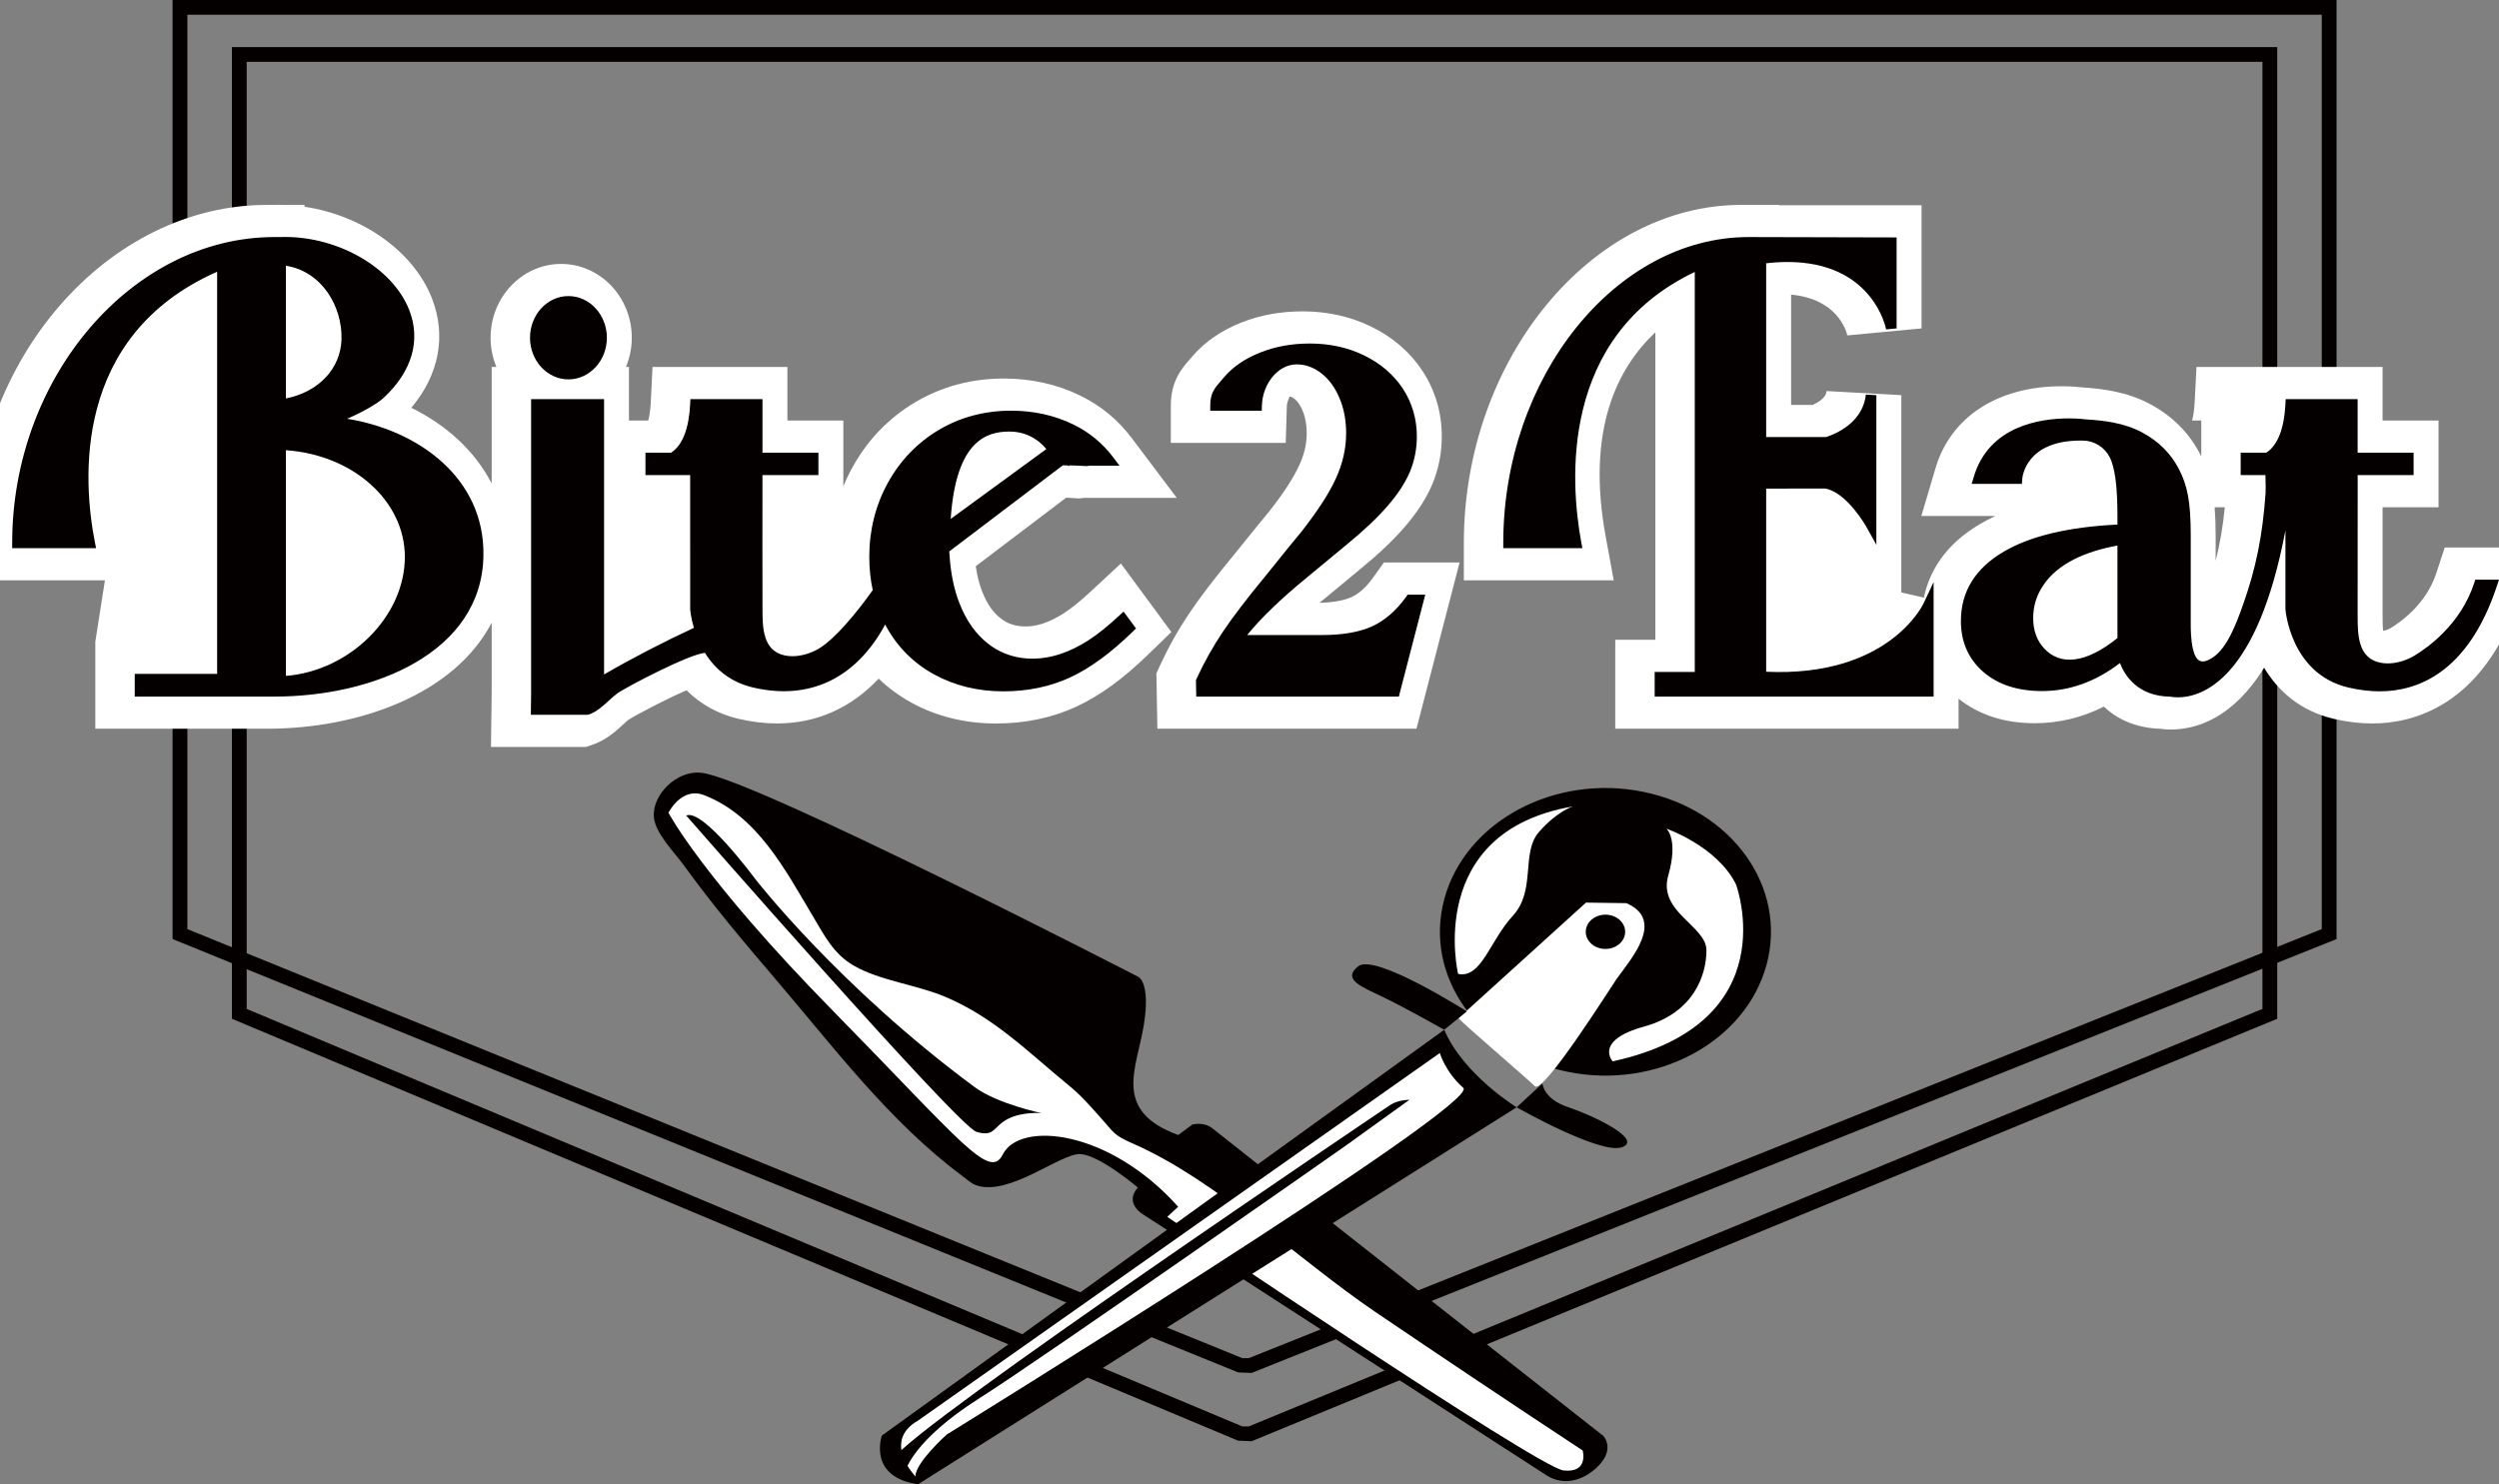 <?xml version="1.0" encoding="utf-8"?>
<!-- Generator: Adobe Illustrator 15.1.0, SVG Export Plug-In . SVG Version: 6.00 Build 0)  -->
<!DOCTYPE svg PUBLIC "-//W3C//DTD SVG 1.1//EN" "http://www.w3.org/Graphics/SVG/1.1/DTD/svg11.dtd">
<svg version="1.1" id="圖層_1" xmlns="http://www.w3.org/2000/svg" xmlns:xlink="http://www.w3.org/1999/xlink" x="0px" y="0px"
	 width="464.432px" height="275.922px" viewBox="0 0 464.432 275.922" enable-background="new 0 0 464.432 275.922"
	 xml:space="preserve">
<rect x="0" y="0" width="464.432" height="275.922" fill="#808080" stroke="none"/>
<path fill="#040000" d="M232.609,267.922l-2.531-0.107L43.099,189.389V8.751h380.118v180.641L232.609,267.922z M230.886,265.177
	h1.18l188.402-77.623V11.496H45.848v176.062L230.886,265.177z"/>
<path fill="#040000" d="M232.602,255.227l-2.508-0.1L32.073,174.568V0h402.173v174.575l-0.865,0.345L232.602,255.227z
	 M230.878,252.481h1.195l199.423-79.767V2.742H34.823v169.979L230.878,252.481z"/>
<g>
	<g>
		<path fill="#FFFFFF" d="M208.311,104.754l-5.714,5.304c-1.892,1.758-3.562,3.098-4.998,4.009c-1.237,0.8-2.489,1.41-3.73,1.831
			c-1.149,0.375-2.202,0.559-3.229,0.559c-1.846,0-3.293-0.452-4.599-1.451c-1.475-1.114-2.62-2.761-3.508-5.043
			c-0.532-1.356-0.93-2.93-1.187-4.707l16.797-12.741c0.631,0.023,2.439,0.138,2.439,0.138l1.011-0.107h17.103l-8.391-11.145
			c-2.508-3.332-5.695-5.966-9.471-7.823c-4.338-2.133-9.137-3.213-14.265-3.213c-6.005,0-11.55,1.485-16.486,4.412
			c-4.921,2.925-8.839,6.992-11.646,12.079c-0.644,1.16-1.21,2.351-1.708,3.569V78.173h-10.394v-9.96h-25.069l-0.322,6.618
			c-0.077,1.562-0.287,2.658-0.463,3.343h-3.588v-9.96h-0.56c0.689-1.666,1.084-3.5,1.084-5.43c0-7.567-5.89-13.722-13.128-13.722
			c-7.234,0-13.116,6.155-13.116,13.722c0,1.93,0.391,3.764,1.08,5.43h-0.877v21.668c-3.19-6.201-8.575-10.949-14.939-14.078
			c5.155-6.112,6.564-13.373,3.837-20.351c-3.428-8.758-12.959-15.426-23.679-17.019v-0.345h-3.822
			c-0.356-0.012-0.712-0.016-1.068-0.016c-0.352,0-2.072,0.016-2.072,0.016c-29.648,0-54.698,28.775-54.698,62.835v6.962h28.829
			l-1.624-8.295c-3.998-20.45-8.731,2.854-0.773-3.615l-3.653,23.322l0,0v16.172h31.919c16.839,0,34.734-6.272,41.743-19.714v13.127
			l-0.13,9.977h17.627l1.049-0.345c2.643-0.858,4.573-2.624,5.982-3.914c0.333-0.307,0.651-0.617,0.819-0.743
			c1.379-0.919,7.112-3.914,10.865-5.542c2.635,2.624,5.901,4.427,9.65,5.308c2.443,0.574,4.856,0.865,7.177,0.865
			c7.338,0,13.802-2.899,18.88-8.337c1.785,1.724,3.814,3.209,6.063,4.454c4.703,2.585,10.006,3.891,15.766,3.891
			c5.404,0,10.424-1.053,14.928-3.14c4.32-2.003,8.667-5.159,13.281-9.639l4.358-4.228L208.311,104.754z"/>
		<path fill="#FFFFFF" d="M255.114,107.474c-1.218,1.685-2.528,2.872-3.922,3.516c-0.979,0.452-2.795,0.992-5.966,1.076
			c0.054-0.042,7.544-6.242,7.544-6.242c3.439-2.823,6.136-5.377,8.203-7.771c2.336-2.673,4.09-5.361,5.216-8.027
			c1.164-2.78,1.762-5.775,1.762-8.9c0-4.427-1.203-8.517-3.601-12.193c-2.336-3.531-5.575-6.307-9.581-8.241
			c-3.814-1.861-8.089-2.811-12.691-2.811c-4.08,0-7.91,0.697-11.391,2.08c-3.757,1.501-6.82,3.619-9.099,6.288l-0.444,0.513
			c-1.498,1.719-3.55,4.079-3.55,8.617v6.958h21.359l0.199-6.756c0.031-1.129,0.636-1.823,0.452-1.861c0.153,0,0.413,0,0.927,0.391
			c0.598,0.452,1.103,1.172,1.532,2.175c0.527,1.249,0.788,2.643,0.788,4.251c0,1.976-0.443,3.907-1.371,5.924
			c-1.057,2.34-2.986,5.293-5.616,8.628l-2.079,2.535l-4.262,5.27c-3.787,4.595-6.591,8.264-8.566,11.213
			c-2.053,3.071-3.868,6.319-5.389,9.646l-0.655,1.437l0.184,10.282h48.151l8.012-30.901h-14.07L255.114,107.474z"/>
		<path fill="#FFFFFF" d="M454.345,101.779l-1.57,4.791c-1.877,5.729-6.587,9.049-8.518,10.209c-0.391,0.23-0.865,0.414-1.354,0.498
			c-0.101-0.773-0.101-1.846-0.107-3.029c0-1.467,0-12.492,0-19.952h10.401V78.173h-10.401v-9.96h-34.59l-0.336,6.602
			c-0.077,1.57-0.299,2.673-0.476,3.358h1.708v6.66c-0.068-0.13-0.13-0.253-0.198-0.379c-2.046-3.987-5.194-7.135-9.33-9.344
			c-4.258-2.279-8.784-2.857-12.691-3.102c-0.628-0.073-1.968-0.207-3.737-0.207c-11.841,0-20.596,5.679-23.422,15.184l-2.649,8.938
			h13.763c-0.979,0.452-1.906,0.935-2.795,1.456c-6.778,3.956-9.536,9.134-10.501,13.721l-4.189-0.969V73.459l-13.878-0.763
			c-0.153,1.36-1.747,2.21-2.612,2.578h-3.99V54.771c8.425,0.785,10.187,6.479,10.447,7.579l13.794-1.298V38.158h-26.523v-0.069
			h-6.963c-27.955,0-51.577,28.775-51.577,62.835v6.962h27.856l-1.508-8.214c-3.623-19.795,2.197-31.292,9.244-37.898v57.161h-7.453
			v16.536h63.802v-5.587c3.753,2.995,8.493,4.561,14.162,4.561c4.48,0,8.776-1.034,12.836-3.09
			c2.391,2.248,5.791,3.967,10.479,4.121c0.521,0.077,1.172,0.139,1.93,0.139c4.733,0,11.534-2.023,17.378-11.49
			c2.49,4.17,6.564,8,12.938,9.501c2.451,0.578,4.871,0.865,7.191,0.865c7.307,0,20.596-3.06,27.429-23.556l3.047-9.156H454.345z
			 M413.476,94.296c-0.353,3.581-0.896,6.767-1.701,9.941v-4.661c0-2.002-0.068-3.761-0.19-5.281H413.476z"/>
	</g>
	<g>
		<g>
			<path fill="#040000" d="M88.866,103.261c0.264-16.345-16.353-25.053-30.671-24.938c2.834,0.582,10.516-3.316,12.396-5.051
				c14.445-13.339-2.688-29.561-19.604-28.155v-0.069c-25.168,0-47.744,25.072-47.744,55.877h13.419
				c-5.725-29.258,8.265-45.182,24.67-51.891v77.224H26.022v2.255h24.965C67.696,128.513,88.59,121.444,88.866,103.261z
				 M52.16,48.307c8.115,0.543,12.454,8.295,12.289,14.759c-0.165,6.188-5.07,11.205-12.289,12.163V48.307z M52.16,126.687V82.662
				c13.354,0.467,24.061,9.627,24.061,20.868C76.221,114.757,65.513,126.224,52.16,126.687z"/>
			<path fill="#040000" d="M50.984,129.494H25.042v-4.216h15.311V50.516c-27.01,11.94-24.923,39.004-22.729,50.225l0.23,1.165H2.264
				v-0.981c0-30.82,22.311-56.857,48.72-56.857l0.98,0.003c10.458-0.398,20.956,5.538,24.088,13.557
				c2.213,5.656,0.509,11.465-4.795,16.364c-1.141,1.053-3.937,2.669-6.755,3.856c13.27,2.129,25.578,11.025,25.344,25.428
				C89.574,121.291,69.512,129.494,50.984,129.494z M27.003,127.533h23.981c0.065,0,0.126,0,0.191,0V81.647l1.015,0.034
				c14.024,0.486,25.011,10.083,25.011,21.848c0,11.488-10.045,22.024-22.127,23.866c16.336-1.088,32.578-8.747,32.812-24.149
				c0.241-14.982-14.445-23.514-28.389-23.928c-0.307,0.054-1.034,0.061-1.501-0.038l-9.065-1.869l9.536-0.072
				c0.36,0,0.724,0.003,1.088,0.019c3.128-0.391,8.915-3.462,10.37-4.806c4.741-4.377,6.227-9.287,4.301-14.208
				c-2.941-7.529-13.101-13.078-23.161-12.251l-1.061,0.088V46.04C25.368,46.671,4.688,71.001,4.232,99.944H15.48
				C9.214,65.172,31.15,52.136,40.961,48.126l1.352-0.551v79.663H27.003V127.533z M53.136,83.692v41.957
				c11.888-0.942,22.105-11.044,22.105-22.119C75.241,93.109,65.613,84.554,53.136,83.692z M51.175,76.347V47.261l1.045,0.068
				c8.505,0.567,13.392,8.46,13.208,15.759c-0.18,6.721-5.583,12.109-13.143,13.112L51.175,76.347z M53.136,49.402v24.67
				c6.082-1.21,10.187-5.538,10.333-11.033C63.622,56.973,59.818,50.443,53.136,49.402z"/>
		</g>
		<g>
			<path fill="#040000" d="M208.682,115.156c-2.217,2.056-4.201,3.642-5.966,4.764c-1.769,1.137-3.542,1.983-5.342,2.597
				c-1.8,0.585-3.596,0.896-5.384,0.896c-3.366,0-6.303-0.946-8.797-2.857c-2.497-1.892-4.438-4.572-5.786-8.049
				c-1.199-3.033-1.819-6.556-1.98-10.47l21.756-16.501c1.551-0.027,3.109,0.026,4.676,0.134c0.272-0.023,0.513-0.08,0.793-0.08
				h3.443c-1.808-2.402-4.094-4.347-6.978-5.764c-3.393-1.67-7.127-2.497-11.198-2.497c-4.752,0-9.068,1.141-12.929,3.431
				c-3.841,2.283-6.893,5.438-9.114,9.459c-2.229,4.04-3.336,8.479-3.336,13.312c0,2.236,0.237,4.362,0.709,6.372
				c-2.792,4.014-7.188,9.494-10.555,11.504c-3.837,2.298-9.689,2.512-11.347-2.505c-0.643-1.903-0.62-3.99-0.62-5.997
				c-0.023-2.248-0.012-25.567,0-25.567c0.226,0,10.393,0,10.393,0v-2.206h-10.393v-9.957h-11.481
				c-0.302,6.169-2.29,8.842-4.25,9.957h-4.056v2.206h8.306v25.858c0,0,0.13,1.784,0.912,4.051
				c-4.469,2.053-11.351,5.392-18.869,9.842V75.175H99.685v53.782c-0.031,2.941-0.015,1.969-0.031,2.941h9.467
				c1.781-0.582,3.439-2.596,4.91-3.703c1.543-1.164,16.689-9.21,17.65-7.609c1.593,2.658,4.193,5.254,8.498,6.266
				c9.991,2.348,18.826-1.226,24.379-13.021c0.317,0.72,0.612,1.448,0.991,2.133c2.015,3.696,4.86,6.53,8.514,8.544
				c3.668,2.014,7.793,3.033,12.412,3.033c4.419,0,8.406-0.831,11.998-2.493c3.588-1.666,7.36-4.431,11.366-8.322L208.682,115.156z
				 M187.578,79.246c2.06,0,3.906,0.563,5.576,1.712c1.249,0.85,2.248,1.972,3.06,3.355l-0.724-0.368l-19.718,14.399
				c-0.034-0.471-0.073-0.942-0.096-1.413C176.36,85.04,180.136,79.246,187.578,79.246z"/>
			<path fill="#040000" d="M98.658,132.879l0.046-3.929V74.194h13.561v51.187c5.284-3.064,10.887-5.966,16.693-8.663
				c-0.575-1.945-0.686-3.386-0.689-3.455l-0.004-24.946h-8.306v-4.167h4.76c2.098-1.34,3.324-4.45,3.546-9.026l0.046-0.931h13.396
				v9.957h10.394v4.167h-10.398c-0.011,4.404-0.015,22.542,0.004,24.579c0,2.075,0,4.006,0.571,5.694
				c0.927,2.807,3.224,3.397,4.99,3.397c1.619,0,3.416-0.521,4.924-1.42c2.999-1.797,7.085-6.725,10.003-10.873
				c-0.425-1.965-0.639-4.036-0.639-6.166c0-4.986,1.164-9.62,3.461-13.783c2.291-4.147,5.477-7.456,9.471-9.831
				c3.995-2.371,8.509-3.569,13.431-3.569c4.208,0,8.122,0.874,11.63,2.597c2.922,1.439,5.388,3.477,7.33,6.055l1.179,1.57h-5.411
				c-0.126,0-0.241,0.019-0.356,0.034l-0.345,0.046c-1.179-0.073-2.255-0.123-3.309-0.138l0.115,0.199l-0.394-0.199
				c-0.138,0-0.28,0-0.417,0h-0.425l-21.09,15.992c0.199,3.768,0.819,6.924,1.892,9.643c1.271,3.278,3.11,5.844,5.469,7.628
				c3.5,2.688,8.238,3.454,13.285,1.807c1.773-0.601,3.45-1.417,5.116-2.489c1.704-1.08,3.661-2.646,5.824-4.653l0.805-0.747
				l2.317,3.14l-0.617,0.597c-4.117,3.999-7.919,6.783-11.63,8.506c-3.707,1.716-7.881,2.585-12.412,2.585
				c-4.741,0-9.076-1.061-12.887-3.156c-3.822-2.106-6.817-5.108-8.9-8.931c-0.061-0.114-0.119-0.222-0.176-0.337
				c-5.431,10.049-14.074,14.162-24.56,11.708c-3.826-0.9-6.832-3.064-8.942-6.438c-2.96,0.237-14.92,6.502-16.391,7.613
				c-0.451,0.337-0.919,0.77-1.405,1.214c-1.118,1.022-2.382,2.179-3.795,2.638l-0.303,0.046H98.658z M100.665,76.155l-0.019,54.763
				h8.302c0.969-0.368,1.972-1.283,2.941-2.171c0.536-0.49,1.053-0.961,1.551-1.337c1.179-0.888,14.2-8.015,17.658-8.015
				c0.835,0,1.233,0.372,1.421,0.686c1.838,3.064,4.488,5.017,7.885,5.817c10.267,2.417,18.263-1.853,23.265-12.484l0.915-1.942
				l1.072,2.428c0.234,0.536,0.468,1.08,0.751,1.589c1.907,3.496,4.638,6.238,8.126,8.161c3.516,1.93,7.537,2.911,11.941,2.911
				c4.243,0,8.142-0.808,11.588-2.405c3.271-1.517,6.79-4.052,10.466-7.537c-1.93,1.739-3.707,3.125-5.289,4.128
				c-1.796,1.156-3.615,2.038-5.552,2.696c-5.687,1.854-11.068,0.973-15.093-2.106c-2.646-2.007-4.699-4.856-6.104-8.475
				c-1.199-3.044-1.873-6.575-2.049-10.788l-0.019-0.513l21.492-16.299l-0.333-0.168l-20.661,15.088l-0.15-2.06
				c-0.026-0.383-0.057-0.763-0.076-1.142c0.659-11.523,4.224-17.601,10.879-18.574c-3.657,0.314-7.039,1.387-10.083,3.194
				c-3.692,2.194-6.64,5.254-8.758,9.091c-2.133,3.868-3.217,8.188-3.217,12.837c0,2.137,0.23,4.205,0.686,6.15l0.1,0.425
				l-0.249,0.356c-1.478,2.129-6.632,9.264-10.857,11.787c-1.804,1.08-3.964,1.7-5.928,1.7c-3.359,0-5.856-1.727-6.852-4.733
				c-0.67-1.991-0.67-4.082-0.67-6.112c-0.264-25.903,0.134-26.301,0.283-26.455l0.287-0.291h9.823v-0.245h-10.393v-9.957h-9.582
				c-0.398,4.986-1.977,8.288-4.691,9.827l-0.226,0.13h-3.328v0.245h8.307v26.833l0,0c0.004,0,0.146,1.666,0.858,3.734l0.291,0.842
				l-0.808,0.368c-6.575,3.018-12.894,6.315-18.784,9.796l-1.478,0.877V76.155H100.665z M187.578,80.226
				c-4.224,0-9.922,1.697-10.892,16.237l17.77-12.979c-0.548-0.682-1.165-1.248-1.854-1.719
				C191.093,80.728,189.45,80.226,187.578,80.226z M197.94,84.55c1.321,0,2.65,0.05,3.982,0.142l0.092-0.027
				c0.207-0.031,0.41-0.057,0.632-0.057h1.344c-1.505-1.604-3.255-2.892-5.308-3.902c-3.033-1.494-6.403-2.294-10.026-2.39
				c1.834,0.172,3.527,0.789,5.052,1.831c1.344,0.919,2.439,2.118,3.351,3.673l0.429,0.731H197.94z"/>
		</g>
		<g>
			<path fill="#040000" d="M255.475,117.3c-2.505,1.164-5.768,1.735-9.797,1.735h-15.891c2.662-3.665,6.82-7.816,12.498-12.45
				l7.422-6.146c3.048-2.497,5.507-4.81,7.384-6.974c1.884-2.152,3.216-4.197,4.028-6.127c0.812-1.938,1.218-4.005,1.218-6.211
				c0-3.067-0.82-5.859-2.443-8.356c-1.64-2.474-3.922-4.419-6.832-5.829c-2.903-1.417-6.127-2.103-9.635-2.103
				c-3.163,0-6.11,0.509-8.814,1.585c-2.7,1.076-4.825,2.512-6.384,4.346c-1.551,1.812-2.328,2.432-2.328,4.604h7.64
				c0.142-4.76,3.6-8.617,7.412-8.617c1.831,0,3.546,0.594,5.132,1.804c1.593,1.21,2.826,2.884,3.738,5.013
				c0.903,2.137,1.34,4.458,1.34,6.962c0,2.957-0.659,5.886-1.999,8.8c-1.311,2.888-3.523,6.292-6.603,10.203
				c-0.574,0.693-1.401,1.708-2.458,2.995c-1.034,1.294-2.338,2.895-3.858,4.787c-3.569,4.328-6.289,7.874-8.157,10.662
				c-1.861,2.781-3.47,5.657-4.841,8.663l0.034,1.869h35.932l4.403-16.988h-1.501C260.192,114.214,257.971,116.136,255.475,117.3z"
				/>
			<path fill="#040000" d="M259.971,129.494H222.32l-0.058-3.056l0.092-0.203c1.383-3.029,3.041-5.994,4.917-8.8
				c1.868-2.788,4.557-6.3,8.218-10.734l3.848-4.779c1.064-1.298,1.898-2.317,2.474-3.01c3.025-3.845,5.208-7.211,6.464-9.98
				c1.264-2.757,1.899-5.576,1.899-8.395c0-2.428-0.406-4.584-1.256-6.583c-0.858-2.003-1.983-3.516-3.424-4.611
				c-1.417-1.08-2.895-1.604-4.542-1.604c-3.36,0-6.309,3.512-6.432,7.667l-0.026,0.95h-9.574v-0.98
				c0-2.297,0.827-3.247,2.083-4.688l0.479-0.555c1.662-1.949,3.875-3.466,6.767-4.615c2.765-1.103,5.854-1.658,9.178-1.658
				c3.684,0,7.069,0.739,10.063,2.202c3.056,1.478,5.484,3.554,7.215,6.169c1.731,2.654,2.612,5.649,2.612,8.896
				c0,2.333-0.438,4.55-1.294,6.587c-0.866,2.053-2.275,4.205-4.197,6.396c-1.886,2.183-4.344,4.503-7.499,7.088l-7.414,6.139
				c-4.785,3.906-8.519,7.506-11.135,10.719h13.899c3.876,0,7.031-0.555,9.383-1.643c2.336-1.087,4.442-2.925,6.258-5.453
				l0.291-0.414h3.271L259.971,129.494z M224.242,127.533h34.212l3.761-14.51c-1.854,2.339-3.976,4.075-6.327,5.166
				c-2.612,1.21-6.051,1.826-10.21,1.826h-17.744c-1.382,2.206-2.627,4.5-3.703,6.832L224.242,127.533z M242.109,65.854
				c1.623,0.203,3.162,0.85,4.571,1.93c1.693,1.287,3.057,3.102,4.045,5.399c0.935,2.222,1.409,4.696,1.409,7.353
				c0,3.102-0.697,6.196-2.076,9.207c-1.34,2.949-3.538,6.357-6.724,10.405c-0.591,0.709-1.418,1.723-2.475,3.006l-3.851,4.779
				c-3.626,4.396-6.276,7.858-8.107,10.593c-0.149,0.222-0.295,0.444-0.44,0.666l0.532-0.735c2.711-3.73,6.973-7.98,12.669-12.633
				l7.414-6.139c3.08-2.52,5.453-4.764,7.269-6.862c1.785-2.038,3.087-4.01,3.868-5.867c0.759-1.796,1.142-3.761,1.142-5.829
				c0-2.864-0.773-5.492-2.283-7.82c-1.539-2.313-3.699-4.159-6.433-5.48C249.546,66.317,245.839,65.669,242.109,65.854z
				 M226.957,74.394h5.672c0.433-3.665,2.692-6.797,5.595-8.042c-1.133,0.245-2.217,0.575-3.247,0.984
				c-2.589,1.03-4.55,2.363-6.001,4.071l-0.494,0.57C227.578,73.015,227.125,73.528,226.957,74.394z"/>
		</g>
		<g>
			<path fill="#040000" d="M105.64,69.545c3.393,0,6.166-3.033,6.166-6.763c0-3.738-2.772-6.763-6.166-6.763
				c-3.396,0-6.158,3.025-6.158,6.763C99.481,66.512,102.243,69.545,105.64,69.545z"/>
			<path fill="#040000" d="M105.64,70.526c-3.937,0-7.138-3.474-7.138-7.743c0-4.27,3.202-7.744,7.138-7.744
				c3.94,0,7.146,3.474,7.146,7.744C112.786,67.052,109.58,70.526,105.64,70.526z M105.64,57c-2.853,0-5.178,2.596-5.178,5.783
				c0,3.186,2.325,5.782,5.178,5.782c2.86,0,5.185-2.596,5.185-5.782C110.825,59.596,108.5,57,105.64,57z"/>
		</g>
		<g>
			<path fill="#040000" d="M460.732,108.737c-2.282,6.985-7.536,11.6-11.558,14.009c-3.845,2.302-9.697,2.5-11.366-2.505
				c-0.644-1.899-0.613-3.998-0.628-5.993c0-2.251,0-26.911,0.015-26.911c0.207,0,10.386,0,10.386,0v-2.206h-10.4v-9.957h-11.459
				c-0.313,6.169-2.297,8.842-4.266,9.957h-4.052v2.206h4.58c0.008,1.317,0.107,3.401,0.047,4.381
				c-0.522,7.487-1.662,13.763-4.19,20.855c-1.18,3.32-2.964,8.441-6.066,10.474c-5.422,3.543-5.613-4.067-5.613-7.1V99.577
				c0-3.071-0.153-5.479-0.491-7.23c-0.306-1.738-0.865-3.316-1.607-4.71c-1.409-2.742-3.547-4.856-6.435-6.395
				c-2.872-1.54-6.234-2.076-10.057-2.302c0,0-16.153-2.355-19.829,10.026h7.107c0,0,0.574-8.283,12.316-8.038
				c1.218,0.03,2.344,0.337,3.386,1.003c1.034,0.651,1.845,1.528,2.42,2.635c0.49,0.942,0.873,2.363,1.142,4.228
				c0.26,1.884,0.391,4.293,0.391,7.269v0.777v1.612c-9.398,0.36-16.605,2.002-21.6,4.932c-5.001,2.918-7.498,6.932-7.498,12.056
				c0,3.596,1.264,6.503,3.829,8.724c2.559,2.213,5.982,3.324,10.264,3.324c5.346,0,10.355-1.968,15.005-5.905
				c0,0,1.087,6.947,8.992,6.947c0,0,16.681,4.542,21.942-41.191h0.283v25.858c0,0,0.759,11.259,10.931,13.656
				c11.327,2.657,21.139-2.268,26.424-18.114H460.732z M394.504,119.077c-3.669,3.041-6.917,4.546-9.728,4.546
				c-2.274,0-4.158-0.823-5.652-2.474c-1.502-1.65-2.244-3.737-2.244-6.223c0-2.474,0.704-4.722,2.114-6.771
				c1.394-2.049,3.407-3.73,6.043-5.066c2.635-1.317,5.798-2.263,9.467-2.831V119.077z"/>
			<path fill="#040000" d="M404.743,129.632c-0.658,0-1.133-0.077-1.354-0.123c-6.136-0.049-8.533-3.998-9.405-6.25
				c-4.496,3.458-9.36,5.208-14.484,5.208c-4.512,0-8.18-1.199-10.906-3.561c-2.765-2.397-4.167-5.58-4.167-9.467
				c0-5.468,2.688-9.811,7.981-12.898c4.939-2.903,12.04-4.588,21.115-5.024v-1.455c0-2.964-0.122-5.296-0.382-7.131
				c-0.253-1.753-0.605-3.071-1.043-3.914c-0.482-0.942-1.179-1.701-2.067-2.252c-0.865-0.552-1.808-0.835-2.888-0.858L386.66,81.9
				c-10.217,0-10.807,6.839-10.83,7.13l-0.062,0.916h-9.336l0.375-1.26c2.812-9.49,12.293-10.907,17.686-10.907
				c1.907,0,3.17,0.184,3.225,0.192c3.224,0.187,7.061,0.628,10.378,2.409c3.056,1.631,5.354,3.921,6.84,6.805
				c0.804,1.509,1.379,3.194,1.7,4.994c0.337,1.765,0.505,4.19,0.505,7.398v16.372c0,0.82,0,2.999,0.414,4.714
				c0.604,2.536,1.73,2.842,3.685,1.563c2.757-1.812,4.472-6.602,5.606-9.773c2.428-6.816,3.66-12.975,4.204-20.802
				c0.038-0.628,0.009-1.731-0.015-2.78c-0.008-0.184-0.008-0.372-0.016-0.552h-4.596v-4.167h4.756
				c2.099-1.336,3.324-4.45,3.563-9.03l0.046-0.927h13.372v9.957h10.401v4.167h-10.393c-0.009,3.37-0.009,15.016-0.009,25.93v0.265
				c0.009,1.842,0.016,3.749,0.575,5.415c0.942,2.807,3.247,3.397,5.017,3.397c1.624,0,3.416-0.517,4.925-1.417
				c2.504-1.505,8.616-5.833,11.129-13.476l0.223-0.674h4.403l-0.43,1.287c-5.36,16.092-14.789,19.469-21.751,19.469l0,0
				c-1.861,0-3.822-0.237-5.821-0.708c-10.754-2.532-11.681-14.426-11.688-14.545V98.604
				C419.48,126.361,409.255,129.632,404.743,129.632z M403.756,127.579c-0.008-0.004,4.044,0.996,8.655-3.776
				c-0.039,0.023-0.069,0.046-0.101,0.065c-1.118,0.728-2.099,1.083-3.01,1.083c-1.248,0-2.896-0.667-3.653-3.833
				c-0.413-1.719-0.468-3.665-0.468-5.17V99.577c0-3.086-0.153-5.388-0.467-7.046c-0.291-1.601-0.796-3.09-1.516-4.435
				c-1.326-2.573-3.295-4.526-6.028-5.989c-2.375-1.271-5.262-1.926-9.65-2.19c-0.1-0.008-1.271-0.176-3.025-0.176
				c-4.588,0-12.461,1.11-15.365,8.245h4.91c0.559-2.278,2.926-8.046,12.622-8.046l0.521,0.008c1.44,0.034,2.75,0.425,3.898,1.16
				c1.181,0.739,2.114,1.75,2.766,3.014c0.543,1.041,0.949,2.527,1.241,4.534c0.268,1.931,0.397,4.351,0.397,7.407v23.479
				l-0.283,0.233l0.268,1.654c0.046,0.245,1.089,6.12,8.028,6.12L403.756,127.579L403.756,127.579z M424.565,86.357h2.138v26.838
				c0.022,0.36,0.85,10.5,10.178,12.702c11.436,2.677,19.976-2.845,24.816-16.18h-0.26c-2.843,7.851-9.13,12.297-11.758,13.871
				c-1.8,1.08-3.959,1.697-5.928,1.697c-3.362,0-5.867-1.728-6.871-4.733c-0.666-1.965-0.674-4.033-0.681-6.032V99.944
				c0.007-13.587,0.007-13.587,0.987-13.587h9.414v-0.245H436.2v-9.957h-9.559c-0.414,4.99-1.991,8.295-4.703,9.827l-0.229,0.13
				h-3.324v0.245h4.572l0.008,0.973c0,0.437,0.015,0.957,0.03,1.494c0.023,1.11,0.055,2.282,0.009,2.956
				c-0.553,8.02-1.824,14.338-4.236,21.125c-0.146,0.398-0.291,0.812-0.444,1.241c2.481-5.982,4.718-14.583,6.143-26.922
				L424.565,86.357z M393.125,99.497c-8.518,0.456-15.15,2.049-19.723,4.737c-4.718,2.75-7.016,6.418-7.016,11.205
				c0,3.339,1.141,5.952,3.492,7.981c2.359,2.049,5.6,3.087,9.62,3.087c5.086,0,9.927-1.908,14.368-5.676l0.039-0.03
				c-6.48,4.894-12.041,4.84-15.51,1.003c-1.655-1.819-2.498-4.136-2.498-6.878c0-2.654,0.767-5.121,2.283-7.33
				c1.471-2.16,3.631-3.967,6.41-5.384C387.021,101.001,389.885,100.09,393.125,99.497z M393.522,101.419
				c-3.078,0.555-5.782,1.413-8.042,2.546c-2.48,1.256-4.396,2.853-5.675,4.741c-1.31,1.903-1.945,3.937-1.945,6.219
				c0,2.24,0.666,4.113,1.991,5.56c2.949,3.263,7.697,2.949,13.671-1.873V101.419z"/>
		</g>
		<g>
			<path fill="#040000" d="M327.256,125.802V89.85h12.094c4.573,0.766,8.387,7.644,8.387,7.644V73.459
				c-0.758,6.863-8.387,8.77-8.387,8.77h-12.094V48.081c21.224-2.91,24.241,12.967,24.241,12.967V45.117h-26.523v-0.069
				c-23.514,0-44.614,25.072-44.614,55.877h12.537c-5.354-29.258,7.729-45.182,23.054-51.891v76.86h-7.451v2.619h12.905h3.569
				h33.401V112.59C358.375,112.59,351.513,127.345,327.256,125.802z"/>
			<path fill="#040000" d="M359.355,129.494h-51.838v-4.58h7.453V50.558c-25.114,11.971-23.161,38.985-21.108,50.191l0.214,1.157
				h-14.698v-0.981c0-30.82,20.88-56.857,45.596-56.857l27.504,0.069v16.911l-1.946,0.188c-0.099-0.513-2.619-12.53-18.305-12.53
				c-1.271,0-2.612,0.08-3.99,0.237v32.306h11.113c0.047-0.042,6.74-1.808,7.414-7.896l1.953,0.107v27.818l-1.838-3.309
				c-0.038-0.062-3.639-6.472-7.69-7.154l-10.952,0.015v34.045c22.473,1.034,28.997-12.159,29.25-12.699l1.869-3.964V129.494z
				 M309.479,127.533h47.916v-11.634c-3.432,4.373-12.108,12.033-30.2,10.88l-0.919-0.058V88.87h13.074
				c3.094,0.513,5.744,3.24,7.406,5.403V78.522c-2.635,3.481-6.923,4.595-7.169,4.657l-13.312,0.031V47.227l0.851-0.115
				c1.769-0.245,3.484-0.367,5.101-0.367c10.685,0,15.877,5.304,18.29,9.409V46.097l-26.523-0.054
				c-22.963,0.674-42.225,24.988-42.646,53.901h10.387c-5.868-34.746,14.651-47.793,23.819-51.807l1.379-0.605v79.342h-7.453
				V127.533z"/>
		</g>
	</g>
</g>
<g>
	<g>
		<path fill="#040000" d="M211.474,220.761c0,0-7.05-5.982-10.662-6.22c-3.607-0.237-13.082,7.82-19.267,5.84
			c-1.034-0.333-1.85-1.142-2.669-1.75c-13.568-10.033-24.421-24.559-34.976-36.882c-5.794-6.768-11.539-13.606-16.708-20.753
			c-1.896-2.623-5.403-6.055-5.675-9.114c-0.356-4.029,4.182-8.774,8.877-8.219c9.884,1.176,81.141,37.921,81.141,37.921
			s2.34,0.942,1.034,9.007c-1.302,8.065-5.917,15.916,6.407,20.404l2.585-1.934c0,0,2.175-0.647,3.868,0.777
			c1.693,1.425,72.523,57.076,72.523,57.076s2.229,2.251-0.774,5.472c0,0-4.365,4.975-9.559,2.004l-75.073-48.563
			C212.546,225.827,208.793,223.739,211.474,220.761z"/>
		<path fill="#FFFFFF" d="M216.927,226.206l2.034-1.869c-12.936-14.456-29.477-15.954-32.593-9.728
			c-2.451,4.896-7.736-2.404-31.759-26.897c-24.027-24.495-30.38-36.627-30.38-36.627s2.42-4.871,6.579-3.282
			c9.903,3.784,15.12,13.89,20.267,22.526c2.144,3.603,3.852,7.05,7.682,9.233c4.879,2.779,11.665,3.515,16.923,5.748
			c9.149,3.887,15.219,10.129,22.943,16.463c2.42,1.983,4.04,3.914,5.981,6.065c2.471,2.739,2.245,3.129,5.963,4.757
			c15.514,6.802,30.762,21.622,45.068,31.318c12.775,8.662,25.613,17.241,38.503,25.734c0,0,1.194,4.235-3.562,3.708
			C285.827,272.827,216.927,226.206,216.927,226.206z"/>
		<path fill="#040000" d="M328.313,179.332c-3.883,14.373-20.441,23.284-36.979,19.914c-16.536-3.378-26.792-17.762-22.908-32.138
			c3.883-14.369,20.435-23.284,36.979-19.907C321.94,150.575,332.196,164.964,328.313,179.332z"/>
		<path fill="#FFFFFF" d="M271.068,189.266c-0.016,0.314,12.906,11.37,14.192,12.661c1.555,1.547,14.354-18.772,15.15-19.895
			c2.642-3.727,9.175-10.935,1.853-14.136l-7.506-0.107C294.758,167.789,271.597,188.779,271.068,189.266z"/>
		<path fill="#040000" d="M301.935,173.947c-0.46,1.716-2.436,2.776-4.403,2.375c-1.969-0.402-3.194-2.114-2.727-3.83
			c0.459-1.711,2.435-2.772,4.403-2.374C301.176,170.524,302.402,172.239,301.935,173.947z"/>
		<path fill="#040000" d="M163.895,266.869c0,0-2.734,7.693,6.721,9.053l111.244-70.078c0,0-9.843-5.993-13.457-14.41
			L163.895,266.869z"/>
		<path fill="#040000" d="M272.601,188.021c0,0-17.088-10.888-20.19-8.391c-3.102,2.496,0.781,3.859,4.841,5.828
			c4.052,1.961,11.152,5.975,11.152,5.975L272.601,188.021z"/>
		<path fill="#040000" d="M286.655,201.417l-4.795,4.427c0,0,15.609,8.878,19.6,7.418c3.998-1.463-5.584-5.978-10.095-7.467
			C286.861,204.305,286.655,201.417,286.655,201.417z"/>
		<path fill="#FFFFFF" d="M270.983,181.047c0,0-6.303-26.377,21.331-31.134c0,0-2.91,0.862-6.303,4.757
			c-3.394,3.891-0.482,10.807-4.849,15.566C276.797,174.992,275.343,181.913,270.983,181.047z"/>
		<path fill="#FFFFFF" d="M170.13,274.459c0,0-6.304-6.487,0.486-10.378l96.975-68.328c0,0,0.966,3.458,4.358,6.487
			c3.394,3.025-95.999,64.437-95.999,64.437S170.13,271.862,170.13,274.459z"/>
	</g>
	<path fill="#040000" d="M168.299,273.387c0,0,1.413-5.646,13.649-13.411c12.235-7.767,68.233-47.059,68.233-47.059l11.765-8.471
		c0,0-2.122,0-3.531,0.942s-88.703,59.765-92.233,65.647L168.299,273.387z"/>
	<path fill="#040000" d="M127.526,151.605c0,0,50.47,57.759,53.939,58.8c3.47,1.042,3.121-1.041,5.898-2.428
		c2.772-1.386,6.242-1.042,6.242-1.042s-8.23-1.708-12.489-4.855c-25.321-18.734-40.758-38.68-40.758-38.68
		S130.647,150.22,127.526,151.605z"/>
	<path fill="#FFFFFF" d="M322.622,164.385c0,0,9.682,25.816-22.908,32.916c0,0-3.555-3.872,5.806-6.453
		c9.359-2.581,11.618-9.682,11.618-14.2c0-4.516-9.038-7.096-7.1-13.875c1.938-6.778-0.322-8.716-0.322-8.716
		S319.076,157.285,322.622,164.385z"/>
</g>
</svg>
